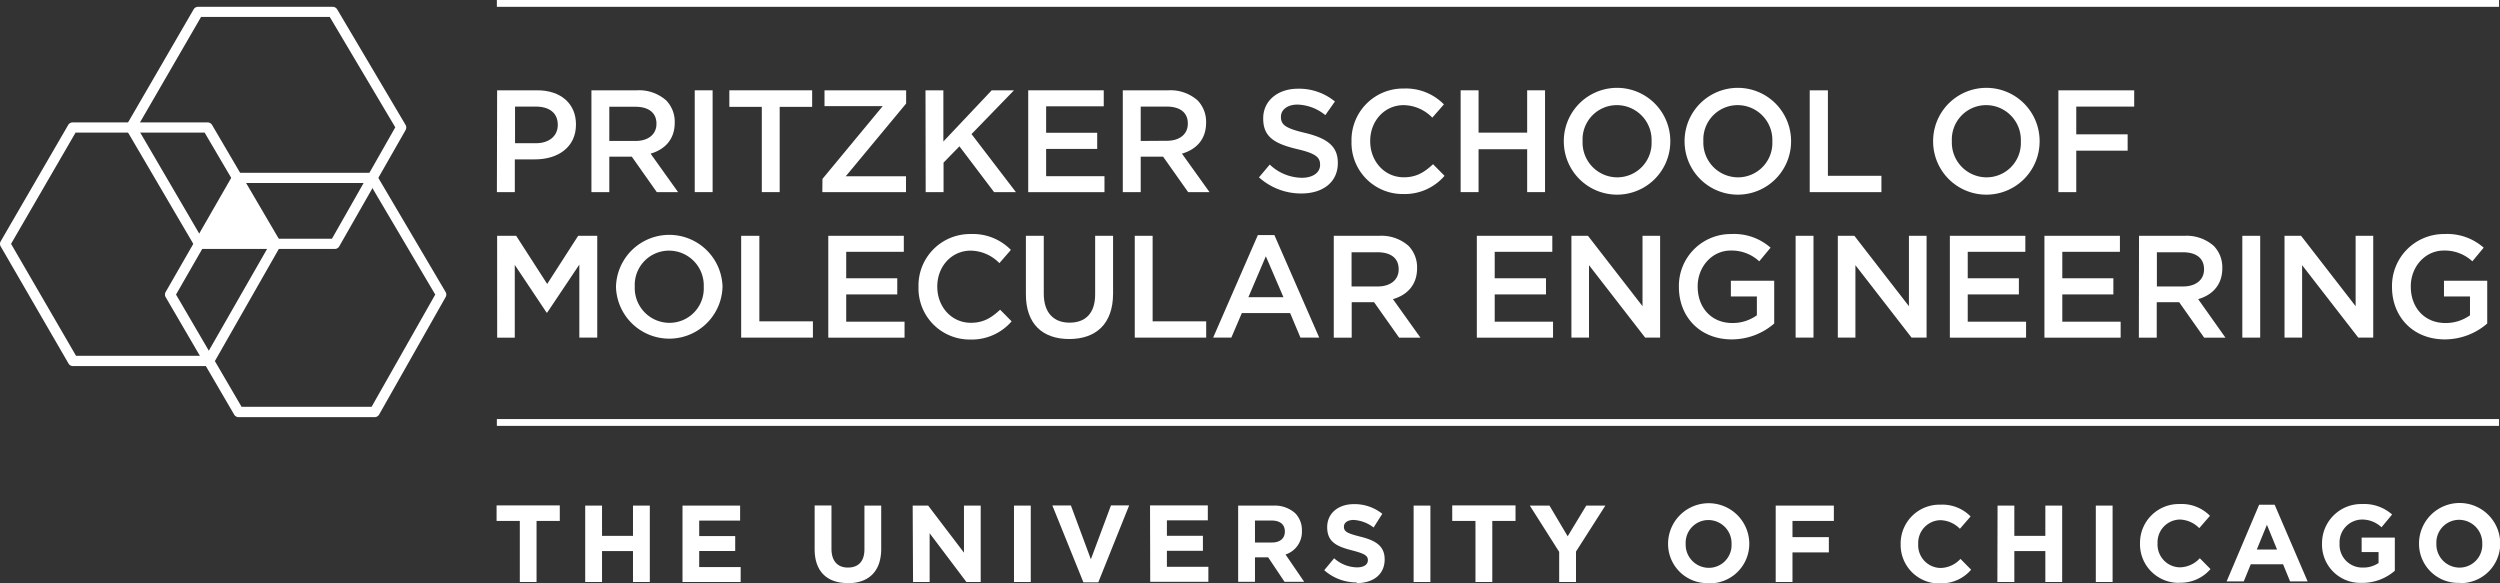 <svg id="Layer_1" data-name="Layer 1" xmlns="http://www.w3.org/2000/svg" viewBox="0 0 549.81 128.24"><rect x="0" y="0" width="549.81" height="128.24" fill="#333333" stroke="none"/><title>pme_wordmark_new-white</title><path d="M540.91,124.83a5.1,5.1,0,0,1-5.09-5.28v0a5,5,0,0,1,5-5.23,5.11,5.11,0,0,1,5.09,5.28v0a5,5,0,0,1-5,5.23m0,3.41a8.69,8.69,0,0,0,8.95-8.69v0a8.93,8.93,0,0,0-17.86,0v0a8.61,8.61,0,0,0,8.91,8.64m-21.41,0a10.9,10.9,0,0,0,7.18-2.67v-7.29h-7.3v3.19h3.72v2.4a5.93,5.93,0,0,1-3.48,1,5,5,0,0,1-5.09-5.33v0a5,5,0,0,1,4.83-5.23,6.19,6.19,0,0,1,4.39,1.7l2.33-2.81a9.28,9.28,0,0,0-6.6-2.3,8.62,8.62,0,0,0-8.81,8.69v0a8.41,8.41,0,0,0,8.83,8.64m-23.18-7.32,2.23-5.45,2.23,5.45Zm-6.63,7h3.77l1.54-3.77h7.1l1.54,3.77h3.86L500.25,111h-3.41Zm-10.44.29a8.62,8.62,0,0,0,6.89-3l-2.35-2.38a6.07,6.07,0,0,1-4.42,2,5,5,0,0,1-4.87-5.28v0a5,5,0,0,1,4.87-5.23,6.24,6.24,0,0,1,4.3,1.89l2.35-2.71a8.68,8.68,0,0,0-6.62-2.59,8.54,8.54,0,0,0-8.76,8.69v0a8.48,8.48,0,0,0,8.61,8.64M460.92,128h3.69v-16.8h-3.69Zm-21.65,0H443V121.2h6.82V128h3.7v-16.8h-3.7v6.65H443v-6.65h-3.69Zm-12.66.29a8.62,8.62,0,0,0,6.89-3l-2.35-2.38a6.07,6.07,0,0,1-4.42,2,5,5,0,0,1-4.87-5.28v0a5,5,0,0,1,4.87-5.23,6.24,6.24,0,0,1,4.3,1.89l2.35-2.71a8.69,8.69,0,0,0-6.62-2.59,8.54,8.54,0,0,0-8.76,8.69v0a8.48,8.48,0,0,0,8.61,8.64M390.52,128h3.69v-6.51h8v-3.36h-8v-3.57h9.1v-3.36H390.52Zm-14.71-3.12a5.1,5.1,0,0,1-5.09-5.28v0a5,5,0,0,1,5-5.23,5.11,5.11,0,0,1,5.09,5.28v0a5,5,0,0,1-5,5.23m-.05,3.41a8.69,8.69,0,0,0,8.95-8.69v0a8.93,8.93,0,0,0-17.86,0v0a8.61,8.61,0,0,0,8.91,8.64M342.9,128h3.7v-6.7l6.45-10.1h-4.2l-4.08,6.74-4-6.74h-4.32l6.45,10.17Zm-18.41,0h3.7V114.56h5.11v-3.41H319.38v3.41h5.11Zm-13.6,0h3.69v-16.8h-3.69Zm-12.54.24c3.62,0,6.17-1.87,6.17-5.21v0c0-2.93-1.92-4.15-5.33-5-2.91-.74-3.63-1.1-3.63-2.21v0c0-.82.75-1.47,2.16-1.47a7.91,7.91,0,0,1,4.37,1.66L304,113a9.75,9.75,0,0,0-6.24-2.13c-3.43,0-5.88,2-5.88,5.06v0c0,3.34,2.19,4.27,5.57,5.14,2.81.72,3.38,1.2,3.38,2.13v0c0,1-.91,1.58-2.42,1.58a7.72,7.72,0,0,1-5-2l-2.18,2.62a10.69,10.69,0,0,0,7.13,2.69M276,119.31v-4.83h3.67c1.8,0,2.9.82,2.9,2.4v.05c0,1.42-1,2.38-2.83,2.38Zm-3.7,8.64H276v-5.38h2.9l3.6,5.38h4.32l-4.1-6a5.23,5.23,0,0,0,3.6-5.21v0a5.31,5.31,0,0,0-1.44-3.84,6.72,6.72,0,0,0-4.9-1.7h-7.68Zm-19.34,0h12.79v-3.29h-9.12v-3.53h7.92v-3.29h-7.92v-3.4h9v-3.29H252.92Zm-14.69.12h3.27l6.79-16.92h-4L239.91,123l-4.39-11.83h-4.08ZM223,128h3.69v-16.8H223Zm-22.2,0h3.65V117.27L212.54,128h3.14v-16.8H212v10.34l-7.87-10.34h-3.41Zm-14.36.26c4.51,0,7.36-2.49,7.36-7.58v-9.48h-3.69v9.62c0,2.67-1.37,4-3.63,4s-3.62-1.41-3.62-4.15v-9.5h-3.7v9.6c0,4.94,2.76,7.46,7.28,7.46M150.1,128h12.79v-3.29h-9.12v-3.53h7.92v-3.29h-7.92v-3.4h9v-3.29H150.1Zm-21.4,0h3.7V121.2h6.81V128h3.7v-16.8h-3.7v6.65H132.4v-6.65h-3.7Zm-14.38,0H118V114.56h5.11v-3.41H109.21v3.41h5.11Z" style="fill:#fff"/><rect x="109.27" y="92.16" width="440.33" height="1.5" style="fill:#fff"/><rect x="109.27" width="440.33" height="1.5" style="fill:#fff"/><path d="M109.33,19.86h8.83c5.25,0,8.51,3,8.51,7.48v.07c0,5-4,7.64-9,7.64h-4.45v7.2h-3.94Zm8.51,11.64c3,0,4.83-1.66,4.83-4v-.06c0-2.62-1.88-4-4.83-4h-4.57V31.5Z" style="fill:#fff"/><path d="M130.07,19.86h10a9,9,0,0,1,6.46,2.24,6.74,6.74,0,0,1,1.86,4.83V27c0,3.68-2.21,5.89-5.31,6.79l6.05,8.47h-4.68l-5.5-7.8H134v7.8h-3.93ZM139.76,31c2.82,0,4.61-1.47,4.61-3.74v-.07c0-2.4-1.73-3.71-4.64-3.71H134V31Z" style="fill:#fff"/><path d="M152.79,19.86h3.93V42.25h-3.93Z" style="fill:#fff"/><path d="M167.54,23.5H160.4V19.86h18.21V23.5h-7.14V42.25h-3.93Z" style="fill:#fff"/><path d="M180.88,39.34l13.25-16h-12.8V19.86h17.95v2.91L186,38.77h13.25v3.48h-18.4Z" style="fill:#fff"/><path d="M203.54,19.86h3.93V31.12L218.1,19.86H223l-9.34,9.63,9.76,12.76h-4.8L211,32.18l-3.49,3.58v6.49h-3.93Z" style="fill:#fff"/><path d="M226.13,19.86h16.61v3.52H230.07V29.2H241.3v3.55H230.07v6H242.9v3.51H226.13Z" style="fill:#fff"/><path d="M246.93,19.86h10a9,9,0,0,1,6.47,2.24,6.77,6.77,0,0,1,1.85,4.83V27c0,3.68-2.2,5.89-5.31,6.79L266,42.25H261.3l-5.51-7.8h-4.92v7.8h-3.94Zm9.7,11.1c2.81,0,4.6-1.47,4.6-3.74v-.07c0-2.4-1.72-3.71-4.64-3.71h-5.72V31Z" style="fill:#fff"/><path d="M276.88,39l2.37-2.81a10.39,10.39,0,0,0,7.07,2.91c2.43,0,4-1.16,4-2.82v-.06c0-1.6-.9-2.47-5.06-3.43-4.76-1.15-7.45-2.56-7.45-6.68V26c0-3.84,3.2-6.49,7.65-6.49a12.42,12.42,0,0,1,8.12,2.81l-2.11,3A10.13,10.13,0,0,0,285.36,23c-2.3,0-3.65,1.19-3.65,2.66v.06c0,1.73,1,2.5,5.35,3.52,4.73,1.16,7.16,2.85,7.16,6.56v.07c0,4.19-3.29,6.68-8,6.68A13.8,13.8,0,0,1,276.88,39Z" style="fill:#fff"/><path d="M297.23,31.12v-.06a11.33,11.33,0,0,1,11.52-11.59,11.69,11.69,0,0,1,8.8,3.49L315,25.87a9,9,0,0,0-6.3-2.75c-4.22,0-7.36,3.49-7.36,7.87v.07c0,4.38,3.11,7.93,7.39,7.93,2.76,0,4.51-1.09,6.43-2.88l2.53,2.56a11.54,11.54,0,0,1-9.08,4A11.25,11.25,0,0,1,297.23,31.12Z" style="fill:#fff"/><path d="M321.23,19.86h3.94v9.31h10.69V19.86h3.93V42.25h-3.93V32.82H325.17v9.43h-3.94Z" style="fill:#fff"/><path d="M343.92,31.12v-.06A11.71,11.71,0,0,1,367.34,31v.07a11.71,11.71,0,0,1-23.42.06Zm19.3,0v-.06a7.65,7.65,0,0,0-7.62-7.94A7.54,7.54,0,0,0,348.05,31v.07A7.64,7.64,0,0,0,355.66,39,7.55,7.55,0,0,0,363.22,31.12Z" style="fill:#fff"/><path d="M370.48,31.12v-.06A11.71,11.71,0,0,1,393.9,31v.07a11.71,11.71,0,0,1-23.42.06Zm19.3,0v-.06a7.65,7.65,0,0,0-7.62-7.94A7.54,7.54,0,0,0,374.61,31v.07A7.64,7.64,0,0,0,382.22,39,7.55,7.55,0,0,0,389.78,31.12Z" style="fill:#fff"/><path d="M398,19.86H402V38.67h11.77v3.58H398Z" style="fill:#fff"/><path d="M425.14,31.12v-.06A11.71,11.71,0,0,1,448.56,31v.07a11.71,11.71,0,0,1-23.42.06Zm19.29,0v-.06a7.65,7.65,0,0,0-7.61-7.94A7.55,7.55,0,0,0,429.26,31v.07A7.65,7.65,0,0,0,436.88,39,7.54,7.54,0,0,0,444.43,31.12Z" style="fill:#fff"/><path d="M452.69,19.86h16.67v3.58H456.62v6.11h11.3v3.59h-11.3v9.11h-3.93Z" style="fill:#fff"/><path d="M109.33,51.86h4.19l6.82,10.59,6.81-10.59h4.2V74.25h-3.94V58.19l-7.07,10.56h-.13l-7-10.49v16h-3.87Z" style="fill:#fff"/><path d="M135.47,63.12v-.06A11.72,11.72,0,0,1,158.9,63v.07a11.72,11.72,0,0,1-23.43.06Zm19.3,0v-.06a7.65,7.65,0,0,0-7.62-7.94A7.54,7.54,0,0,0,139.6,63v.07A7.65,7.65,0,0,0,147.22,71,7.54,7.54,0,0,0,154.77,63.12Z" style="fill:#fff"/><path d="M163,51.86H167V70.67h11.78v3.58H163Z" style="fill:#fff"/><path d="M182.16,51.86h16.61v3.52H186.1V61.2h11.23v3.55H186.1v6h12.83v3.51H182.16Z" style="fill:#fff"/><path d="M202,63.12v-.06a11.33,11.33,0,0,1,11.52-11.59,11.69,11.69,0,0,1,8.8,3.49l-2.53,2.91a9,9,0,0,0-6.3-2.75c-4.23,0-7.36,3.49-7.36,7.87v.07c0,4.38,3.1,7.93,7.39,7.93,2.75,0,4.51-1.09,6.43-2.88l2.53,2.56a11.58,11.58,0,0,1-9.09,4A11.25,11.25,0,0,1,202,63.12Z" style="fill:#fff"/><path d="M225.62,64.75V51.86h3.93V64.59c0,4.16,2.15,6.37,5.67,6.37s5.63-2.08,5.63-6.21V51.86h3.94v12.7c0,6.69-3.78,10-9.64,10S225.62,71.25,225.62,64.75Z" style="fill:#fff"/><path d="M249.56,51.86h3.93V70.67h11.78v3.58H249.56Z" style="fill:#fff"/><path d="M276.63,51.7h3.64l9.86,22.55H286l-2.27-5.4H273.11l-2.31,5.4h-4Zm5.63,13.66-3.87-9-3.84,9Z" style="fill:#fff"/><path d="M293.33,51.86h10a9,9,0,0,1,6.47,2.24,6.77,6.77,0,0,1,1.85,4.83V59c0,3.68-2.2,5.89-5.31,6.79l6.05,8.47H307.7l-5.51-7.8h-4.92v7.8h-3.94ZM303,63c2.81,0,4.6-1.47,4.6-3.74v-.07c0-2.4-1.72-3.71-4.64-3.71h-5.72V63Z" style="fill:#fff"/><path d="M324.79,51.86h16.6v3.52H328.72V61.2H340v3.55H328.72v6h12.83v3.51H324.79Z" style="fill:#fff"/><path d="M345.59,51.86h3.64l12,15.48V51.86h3.87V74.25h-3.29L349.46,58.32V74.25h-3.87Z" style="fill:#fff"/><path d="M369.23,63.12v-.06a11.41,11.41,0,0,1,11.55-11.59,12.09,12.09,0,0,1,8.61,3l-2.49,3a8.92,8.92,0,0,0-6.28-2.37c-4.12,0-7.26,3.58-7.26,7.87v.07c0,4.6,3,8,7.62,8a9.14,9.14,0,0,0,5.4-1.7V65.2h-5.72V61.74h9.53v9.41a14.26,14.26,0,0,1-9.34,3.49C373.84,74.64,369.23,69.65,369.23,63.12Z" style="fill:#fff"/><path d="M394.9,51.86h3.93V74.25H394.9Z" style="fill:#fff"/><path d="M404.18,51.86h3.64l12,15.48V51.86h3.88V74.25h-3.3L408.05,58.32V74.25h-3.87Z" style="fill:#fff"/><path d="M428.82,51.86h16.6v3.52H432.75V61.2H444v3.55H432.75v6h12.83v3.51H428.82Z" style="fill:#fff"/><path d="M449.62,51.86h16.6v3.52H453.55V61.2h11.23v3.55H453.55v6h12.83v3.51H449.62Z" style="fill:#fff"/><path d="M470.42,51.86h10a9,9,0,0,1,6.46,2.24,6.74,6.74,0,0,1,1.86,4.83V59c0,3.68-2.21,5.89-5.31,6.79l6,8.47h-4.68l-5.5-7.8h-4.93v7.8h-3.93ZM480.11,63c2.82,0,4.61-1.47,4.61-3.74v-.07c0-2.4-1.73-3.71-4.64-3.71h-5.73V63Z" style="fill:#fff"/><path d="M493.14,51.86h3.93V74.25h-3.93Z" style="fill:#fff"/><path d="M502.42,51.86h3.64l12,15.48V51.86h3.87V74.25h-3.29L506.29,58.32V74.25h-3.87Z" style="fill:#fff"/><path d="M526.06,63.12v-.06a11.41,11.41,0,0,1,11.55-11.59,12.09,12.09,0,0,1,8.61,3l-2.49,3a8.92,8.92,0,0,0-6.28-2.37c-4.12,0-7.26,3.58-7.26,7.87v.07c0,4.6,3,8,7.62,8a9.14,9.14,0,0,0,5.4-1.7V65.2h-5.72V61.74H547v9.41a14.26,14.26,0,0,1-9.34,3.49C530.67,74.64,526.06,69.65,526.06,63.12Z" style="fill:#fff"/><path d="M45.94,80.51H16.07a1.12,1.12,0,0,1-1-.56L.15,54.19a1.12,1.12,0,0,1,0-1.12L15,27.48a1.13,1.13,0,0,1,1-.56H45.64a1.14,1.14,0,0,1,1,.56l15,25.59a1.1,1.1,0,0,1,0,1.12L46.92,80A1.12,1.12,0,0,1,45.94,80.51ZM16.72,78.25H45.28l14.1-24.62L45,29.16H16.62L2.43,53.63Z" style="fill:#fff"/><path d="M82.4,91.74H52.49a1.14,1.14,0,0,1-1-.57L36.43,65.34a1.12,1.12,0,0,1,0-1.12L51.17,38.56a1.14,1.14,0,0,1,1-.56H81.87a1.16,1.16,0,0,1,1,.56L98,64.22a1.1,1.1,0,0,1,0,1.12L83.38,91.17A1.14,1.14,0,0,1,82.4,91.74ZM53.13,89.47H81.72l14-24.69L81.24,40.24H52.81L38.71,64.78Z" style="fill:#fff"/><path d="M73.62,54.75H43.84a1.14,1.14,0,0,1-1-.56l-15-25.59a1.12,1.12,0,0,1,0-1.12L42.59,2.05a1.12,1.12,0,0,1,1-.55H73.15a1.15,1.15,0,0,1,1,.55L89.2,27.48a1.15,1.15,0,0,1,0,1.12L74.6,54.19A1.12,1.12,0,0,1,73.62,54.75ZM44.48,52.51H73L86.93,28,72.52,3.72H44.22L30.16,28Z" style="fill:#fff"/><path d="M60.84,53.72H43.67l8.49-14.79Z" style="fill:#fff"/></svg>